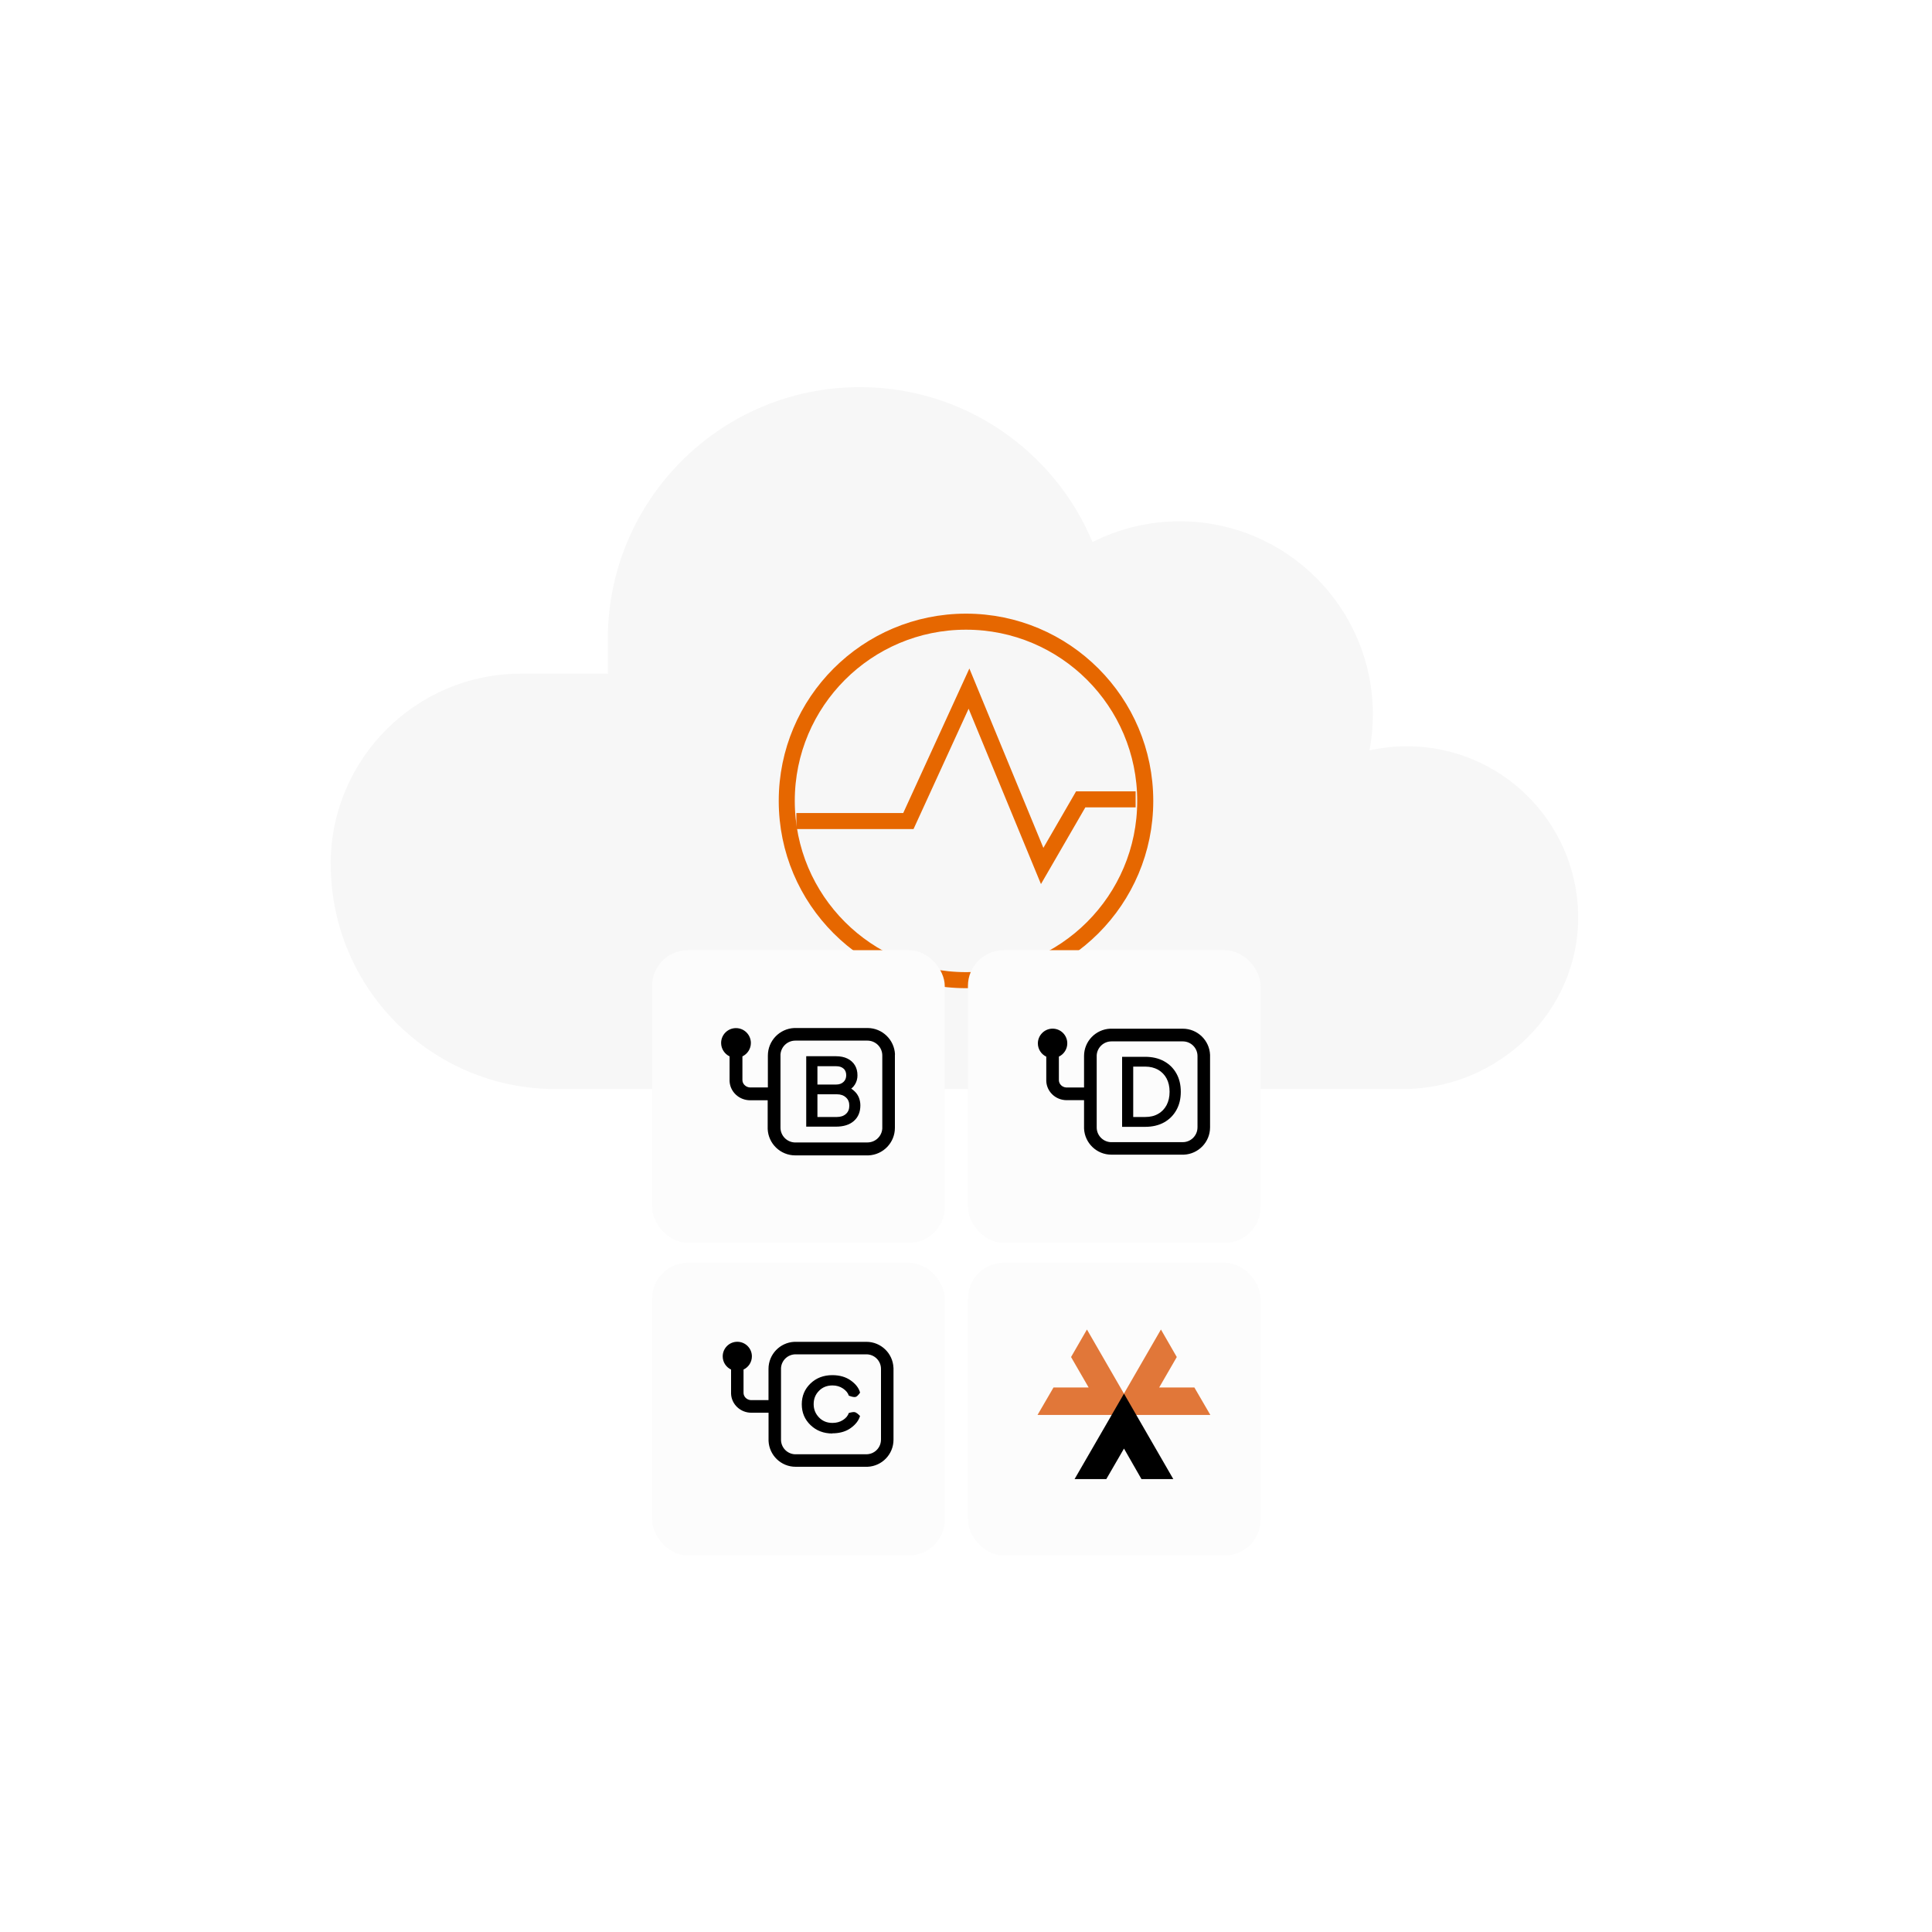<?xml version="1.0" encoding="UTF-8"?>
<svg id="Layer_1" data-name="Layer 1" xmlns="http://www.w3.org/2000/svg" xmlns:xlink="http://www.w3.org/1999/xlink" viewBox="0 0 400 400">
  <defs>
    <filter id="drop-shadow-2" x="50.58" y="62.1" width="294.24" height="181.44" filterUnits="userSpaceOnUse">
      <feOffset dx="-2.38" dy="1.19"/>
      <feGaussianBlur result="blur" stdDeviation="5.94"/>
      <feFlood flood-color="#000" flood-opacity=".3"/>
      <feComposite in2="blur" operator="in"/>
      <feComposite in="SourceGraphic"/>
    </filter>
    <filter id="drop-shadow-3" x="185.4" y="246.36" width="90.72" height="90.72" filterUnits="userSpaceOnUse">
      <feOffset dx="-2" dy="1"/>
      <feGaussianBlur result="blur-2" stdDeviation="5"/>
      <feFlood flood-color="#000" flood-opacity=".3"/>
      <feComposite in2="blur-2" operator="in"/>
      <feComposite in="SourceGraphic"/>
    </filter>
    <filter id="drop-shadow-4" x="185.4" y="181.56" width="90.72" height="90.96" filterUnits="userSpaceOnUse">
      <feOffset dx="-2" dy="1"/>
      <feGaussianBlur result="blur-3" stdDeviation="5"/>
      <feFlood flood-color="#000" flood-opacity=".3"/>
      <feComposite in2="blur-3" operator="in"/>
      <feComposite in="SourceGraphic"/>
    </filter>
    <filter id="drop-shadow-5" x="119.88" y="246.36" width="90.72" height="90.72" filterUnits="userSpaceOnUse">
      <feOffset dx="-2" dy="1"/>
      <feGaussianBlur result="blur-4" stdDeviation="5"/>
      <feFlood flood-color="#000" flood-opacity=".3"/>
      <feComposite in2="blur-4" operator="in"/>
      <feComposite in="SourceGraphic"/>
    </filter>
    <filter id="drop-shadow-6" x="119.88" y="181.56" width="90.72" height="90.96" filterUnits="userSpaceOnUse">
      <feOffset dx="-2" dy="1"/>
      <feGaussianBlur result="blur-5" stdDeviation="5"/>
      <feFlood flood-color="#000" flood-opacity=".3"/>
      <feComposite in2="blur-5" operator="in"/>
      <feComposite in="SourceGraphic"/>
    </filter>
  </defs>
  <g filter="url(#drop-shadow-2)">
    <path d="M70.86,177.72c0,25.72,20.85,46.57,46.57,46.57h175.41c19.9,0,36.66-16.28,36.28-36.18-.37-19.28-16.11-34.8-35.48-34.8-2.65,0-5.23.31-7.72.87.45-2.41.7-4.89.7-7.43,0-22.09-17.91-40.01-40.01-40.01-6.49,0-12.62,1.56-18.04,4.3-7.87-18.84-26.47-32.08-48.16-32.08-28.82,0-52.19,23.36-52.19,52.19,0,.43.02,6.71.03,7.13h-17.97c-21.78,0-39.44,17.66-39.44,39.44h0Z" fill="#f7f7f7"/>
  </g>
  <g>
    <circle cx="200" cy="165.82" r="37.11" fill="none" stroke="#e66700" stroke-miterlimit="10" stroke-width="3.32"/>
    <polyline points="164.88 169.99 188.07 169.99 200.62 142.57 215.77 179.29 223.75 165.5 235.12 165.5" fill="none" stroke="#e66700" stroke-miterlimit="10" stroke-width="3.32"/>
  </g>
  <g>
    <g>
      <rect x="202.4" y="260.45" width="60.59" height="60.59" rx="7.39" ry="7.39" fill="#fcfcfc" filter="url(#drop-shadow-3)"/>
      <polygon points="240.36 275.26 243.64 280.96 240 287.26 247.28 287.26 250.59 292.95 230.15 292.95 240.36 275.26" fill="#e17739"/>
      <polygon points="214.81 292.95 218.12 287.26 225.39 287.26 221.75 280.96 225.04 275.26 235.25 292.95 214.81 292.95" fill="#e17739"/>
      <polygon points="236.33 306.23 232.71 299.91 229.05 306.23 222.48 306.23 232.71 288.54 242.92 306.23 236.33 306.23"/>
    </g>
    <g>
      <rect x="202.4" y="195.73" width="60.59" height="60.59" rx="7.39" ry="7.39" fill="#fcfcfc" filter="url(#drop-shadow-4)"/>
      <g>
        <path d="M250.53,218.4c-.12-3.01-2.61-5.42-5.65-5.42h-15.02c-3.01.13-5.42,2.61-5.42,5.65v6.52h-3.72c-.85-.07-1.49-.74-1.49-1.53v-4.86c1.03-.49,1.74-1.54,1.74-2.75,0-1.68-1.36-3.04-3.04-3.04s-3.05,1.38-3.05,3.05c0,1.21.71,2.26,1.74,2.75v5.07c.1,2.21,1.96,3.94,4.23,3.94h3.59v5.86c.13,3.01,2.61,5.42,5.65,5.42h15.02c3.01-.13,5.42-2.61,5.42-5.65v-15.02h.01ZM247.92,233.42v.19c-.1,1.59-1.43,2.86-3.04,2.86h-14.96c-1.59-.1-2.86-1.43-2.86-3.04v-14.96c.1-1.59,1.43-2.86,3.04-2.86h14.79c1.68,0,3.04,1.36,3.04,3.04v14.79h0Z"/>
        <path d="M232.32,233.3v-14.5h4.75c1.5,0,2.81.3,3.92.91,1.11.61,1.97,1.46,2.57,2.54.61,1.08.91,2.34.91,3.79s-.3,2.69-.91,3.79c-.61,1.09-1.47,1.95-2.57,2.56-1.11.61-2.42.91-3.92.91h-4.75ZM234.62,231.26h2.5c1.03,0,1.92-.21,2.66-.65.76-.42,1.34-1.04,1.75-1.81.41-.78.62-1.7.62-2.76s-.21-1.98-.62-2.75c-.41-.77-1-1.37-1.75-1.81-.76-.42-1.64-.65-2.66-.65h-2.5v10.42Z"/>
      </g>
    </g>
    <g>
      <rect x="137.01" y="260.45" width="60.59" height="60.59" rx="7.39" ry="7.39" fill="#fcfcfc" filter="url(#drop-shadow-5)"/>
      <g>
        <path d="M184.98,283.18c-.12-2.98-2.58-5.37-5.6-5.37h-14.9c-2.99.13-5.37,2.59-5.37,5.6v6.47h-3.69c-.84-.07-1.48-.73-1.48-1.51v-4.82c1.02-.48,1.73-1.52,1.73-2.73,0-1.67-1.35-3.02-3.02-3.02s-3.02,1.35-3.02,3.02c0,1.21.7,2.24,1.73,2.73v5.03c.1,2.19,1.95,3.91,4.2,3.91h3.56v5.82c.13,2.99,2.59,5.37,5.6,5.37h14.9c2.99-.13,5.37-2.59,5.37-5.6v-14.9ZM182.39,298.08v.18c-.1,1.58-1.41,2.83-3.02,2.83h-14.84c-1.58-.1-2.83-1.41-2.83-3.02v-14.84c.1-1.58,1.41-2.83,3.02-2.83h14.66c1.67,0,3.02,1.35,3.02,3.02v14.66h0Z"/>
        <path d="M172.33,284.71c1.51,0,2.78.37,3.81,1.1s1.68,1.57,1.93,2.52c-.37.53-.68.83-.93.89-.27.07-.74-.01-1.4-.26-.18-.57-.58-1.06-1.2-1.48-.62-.42-1.35-.64-2.18-.64-1.15,0-2.09.38-2.81,1.13-.73.74-1.09,1.66-1.09,2.74s.36,1.97,1.09,2.74c.73.77,1.67,1.15,2.8,1.15.83,0,1.56-.2,2.18-.6s1.02-.88,1.2-1.45c.6-.18,1.02-.24,1.28-.17.26.07.61.33,1.05.78-.26.92-.89,1.75-1.91,2.49-.94.68-2.1,1.04-3.46,1.1h-.34v.04c-1.82,0-3.33-.58-4.54-1.74-1.21-1.16-1.81-2.59-1.81-4.31s.6-3.15,1.8-4.3c1.19-1.15,2.71-1.73,4.52-1.73Z"/>
      </g>
    </g>
    <g>
      <rect x="137.01" y="195.73" width="60.59" height="60.59" rx="7.39" ry="7.39" fill="#fcfcfc" filter="url(#drop-shadow-6)"/>
      <g>
        <path d="M185.3,218.31c-.13-3.04-2.63-5.47-5.69-5.47h-15.16c-3.04.13-5.47,2.63-5.47,5.71v6.59h-3.76c-.85-.07-1.51-.74-1.51-1.53v-4.9c1.03-.49,1.75-1.55,1.75-2.77,0-1.69-1.37-3.08-3.08-3.08s-3.08,1.37-3.08,3.08c0,1.21.72,2.27,1.75,2.77v5.11c.09,2.23,1.98,3.98,4.27,3.98h3.62v5.94c.13,3.04,2.63,5.47,5.71,5.47h15.16c3.04-.13,5.47-2.63,5.47-5.71v-15.19ZM182.67,233.47v.18c-.11,1.62-1.44,2.88-3.08,2.88h-15.12c-1.62-.11-2.88-1.44-2.88-3.08v-15.12c.11-1.62,1.44-2.88,3.08-2.88h14.92c1.69,0,3.08,1.37,3.08,3.08v14.94Z"/>
        <path d="M166.92,233.33v-14.65h6.16c.92,0,1.71.16,2.38.49s1.17.79,1.53,1.37.54,1.3.54,2.11c0,.7-.18,1.33-.54,1.91-.36.58-.92,1.06-1.69,1.39v-1.01c.67.27,1.21.58,1.62.99.43.4.72.85.92,1.35.18.49.29,1.01.29,1.57,0,1.37-.45,2.45-1.35,3.24-.9.79-2.14,1.17-3.71,1.17h-6.16v.04ZM169.24,224.54h3.89c.63,0,1.12-.18,1.51-.54s.56-.83.56-1.39-.18-1.06-.56-1.37c-.38-.34-.88-.49-1.51-.49h-3.89v3.8ZM169.24,231.26h4.03c.76,0,1.39-.2,1.87-.63s.7-.99.7-1.71-.22-1.28-.7-1.71c-.47-.43-1.08-.65-1.87-.65h-4.03v4.7Z"/>
      </g>
    </g>
  </g>
</svg>